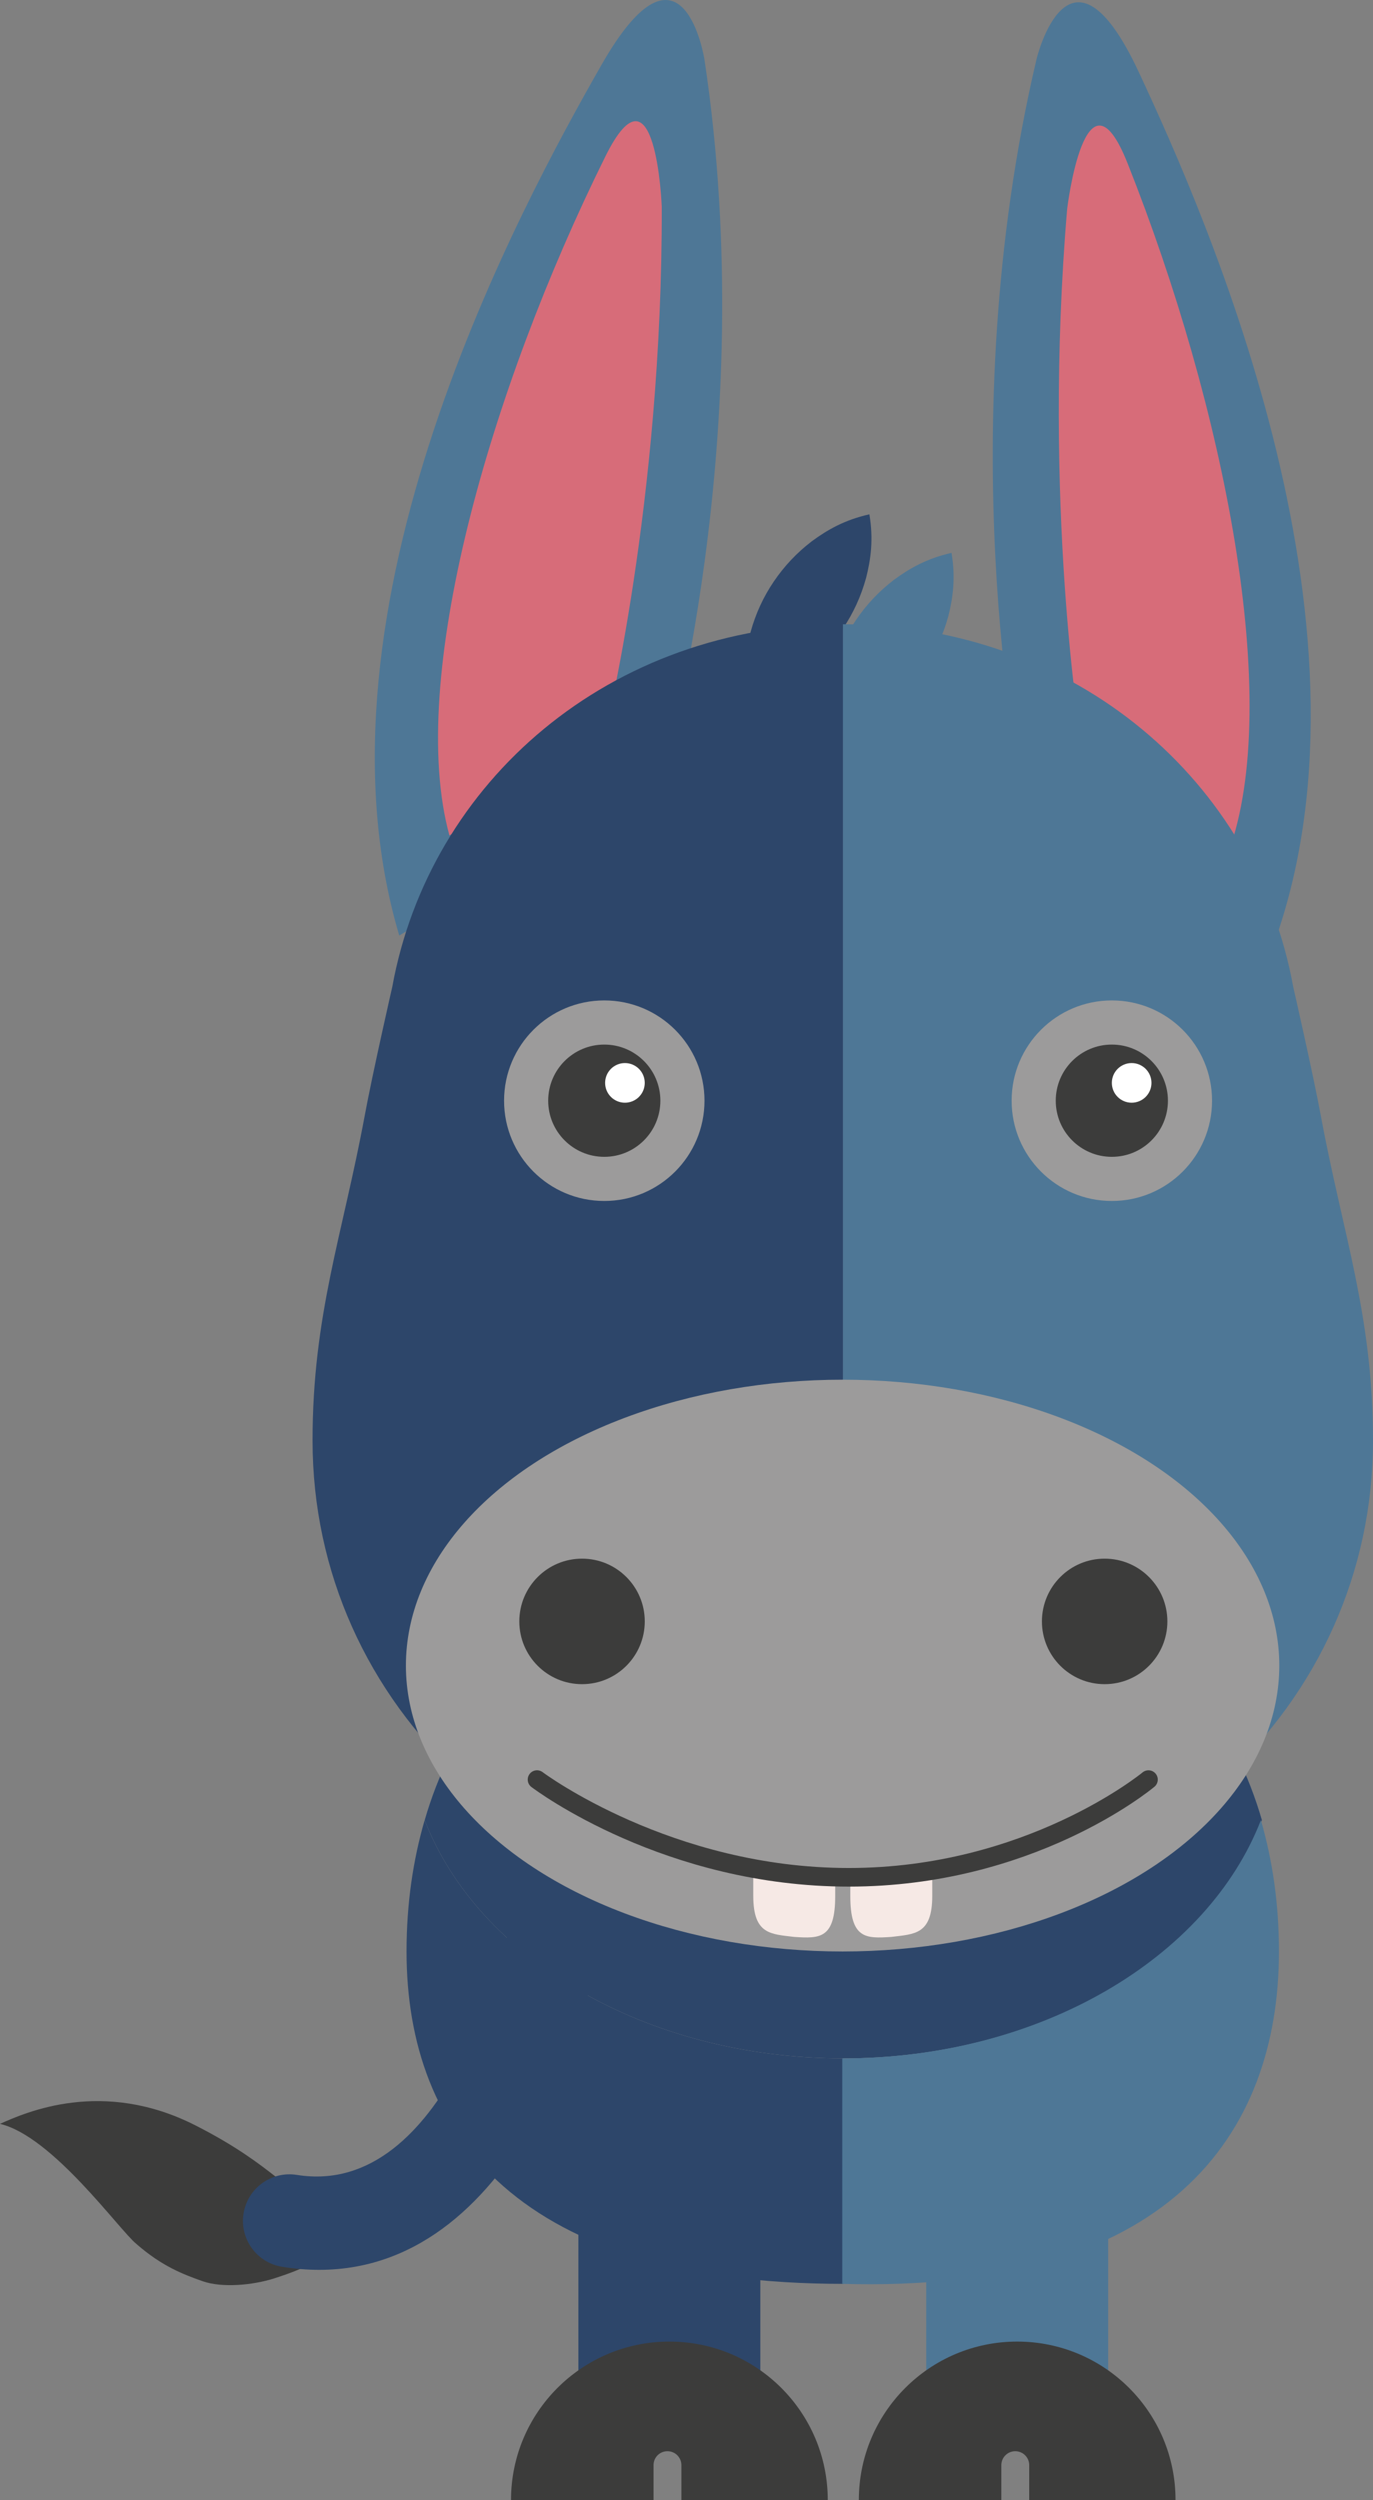 <?xml version="1.0" encoding="iso-8859-1"?>
<!-- Generator: Adobe Illustrator 17.0.0, SVG Export Plug-In . SVG Version: 6.00 Build 0)  -->
<!DOCTYPE svg PUBLIC "-//W3C//DTD SVG 1.1//EN" "http://www.w3.org/Graphics/SVG/1.1/DTD/svg11.dtd">
<svg version="1.1" id="Capa_1" xmlns="http://www.w3.org/2000/svg" xmlns:xlink="http://www.w3.org/1999/xlink" x="0px" y="0px"
	 width="81.976px" height="149.165px" viewBox="0 0 81.976 149.165" style="enable-background:new 0 0 81.976 149.165;"
	 xml:space="preserve">
<rect x="0" y="0" width="81.976" height="149.165" fill="#808080" stroke="none"/>
<g>
	<g>
		<g>
			<g>
				<g>
					<path style="fill:#4E7796;" d="M60.892,46.305c0,0-4.238-20.594,1.002-42.805c0,0,1.951-8.08,6.1,0.806
						c4.151,8.886,15.16,33.804,7.782,52.768L60.892,46.305z"/>
				</g>
			</g>
			<g>
				<g>
					<path style="fill:#D76C79;" d="M64.533,44.113c0,0-2.307-14.079-0.816-31.663c0,0,1.09-9.035,3.603-2.712
						c5.766,14.51,9.318,32.107,6.022,41.128L64.533,44.113z"/>
				</g>
			</g>
		</g>
		<g>
			<g>
				<g>
					<path style="fill:#4E7796;" d="M39.555,46.305c0,0,5.911-20.178,2.507-42.743c0,0-1.282-8.213-6.146,0.303
						c-4.864,8.517-17.877,32.448-12.078,51.954L39.555,46.305z"/>
				</g>
			</g>
			<g>
				<g>
					<path style="fill:#D76C79;" d="M36.106,43.822c0,0,3.452-13.843,3.405-31.489c0,0-0.346-9.093-3.367-2.998
						c-6.935,13.988-11.855,31.252-9.31,40.515L36.106,43.822z"/>
				</g>
			</g>
		</g>
	</g>
	<g>
		<g>
			<g>
				<g style="opacity:0.39;">
					<g>
						<path style="fill:#C6CCD6;" d="M50.349,122.815c11.832,0,21.809-6,24.997-14.215c-3.188-10.985-13.165-16.989-24.997-16.989
							c-11.833,0-21.81,6.004-24.995,16.989C28.539,116.815,38.516,122.815,50.349,122.815z"/>
					</g>
				</g>
				<g>
					<g>
						<path style="fill:#2D466A;" d="M50.349,122.815c11.832,0,21.809-6,24.997-14.215c-3.188-10.985-13.165-16.989-24.997-16.989
							c-11.833,0-21.81,6.004-24.995,16.989C28.539,116.815,38.516,122.815,50.349,122.815z"/>
					</g>
				</g>
				<g>
					<g>
						<path style="fill:#2D466A;" d="M25.354,108.6c-0.694,2.384-1.081,4.992-1.081,7.836c0,10.953,6.772,19.831,26.075,19.831
							v-13.452C38.516,122.815,28.539,116.815,25.354,108.6z"/>
					</g>
				</g>
				<g>
					<g>
						<path style="fill:#4E7796;" d="M75.283,108.6c0.692,2.384,1.078,4.992,1.078,7.836c0,10.953-6.622,20.387-26.073,19.831
							v-13.452C62.12,122.815,72.097,116.815,75.283,108.6z"/>
					</g>
				</g>
			</g>
		</g>
		<g>
			<g>
				<g>
					<rect x="34.534" y="129.334" style="fill:#2D466A;" width="10.862" height="14.977"/>
				</g>
			</g>
			<g>
				<g>
					<rect x="55.301" y="129.334" style="fill:#4E7796;" width="10.864" height="14.977"/>
				</g>
			</g>
			<g>
				<g>
					<g>
						<path style="fill:#3C3C3B;" d="M39.852,146.252c0.458,0,0.831,0.373,0.831,0.832v2.08h8.739c0-5.221-4.234-9.453-9.457-9.453
							c-5.22,0-9.454,4.232-9.454,9.453h8.509v-2.08C39.018,146.625,39.39,146.252,39.852,146.252z"/>
					</g>
				</g>
			</g>
			<g>
				<g>
					<g>
						<path style="fill:#3C3C3B;" d="M60.617,146.252c0.46,0,0.833,0.373,0.833,0.832v2.08h8.736c0-5.221-4.232-9.453-9.455-9.453
							c-5.221,0-9.453,4.232-9.453,9.453h8.507v-2.08C59.786,146.625,60.157,146.252,60.617,146.252z"/>
					</g>
				</g>
			</g>
		</g>
	</g>
	<g>
		<g>
			<g>
				<g>
					<path style="fill:#2D466A;" d="M51.908,30.688c0.249,1.479,0.088,2.679-0.198,3.796c-0.304,1.106-0.767,2.103-1.373,3.006
						c-0.602,0.904-1.352,1.71-2.262,2.407c-0.927,0.686-1.98,1.287-3.449,1.608c-0.256-1.482-0.096-2.684,0.19-3.8
						c0.304-1.104,0.77-2.102,1.38-3.002c0.61-0.899,1.355-1.705,2.267-2.402C49.393,31.614,50.443,31.012,51.908,30.688z"/>
				</g>
			</g>
			<g>
				<g>
					<path style="fill:#4E7796;" d="M56.811,32.989c0.252,1.478,0.089,2.679-0.195,3.796c-0.306,1.106-0.771,2.103-1.375,3.007
						c-0.604,0.903-1.352,1.709-2.263,2.406c-0.926,0.686-1.979,1.288-3.448,1.608c-0.254-1.483-0.096-2.685,0.193-3.801
						c0.303-1.105,0.768-2.103,1.377-3.001c0.609-0.9,1.357-1.706,2.266-2.403C54.298,33.915,55.348,33.313,56.811,32.989z"/>
				</g>
			</g>
		</g>
		<g>
			<g>
				<g>
					<path style="fill:#4E7796;" d="M78.865,66.59c-0.479-2.581-1.652-7.708-1.652-7.708c-2.217-12.205-12.964-21.635-26.904-21.635
						v77.273c18.408,0,31.667-12.791,31.667-28.57C81.976,78.469,80.178,73.673,78.865,66.59z"/>
				</g>
			</g>
			<g>
				<g>
					<g>
						<path style="fill:#2D466A;" d="M21.771,66.59c0.477-2.581,1.65-7.708,1.65-7.708c2.219-12.205,12.964-21.635,26.906-21.635
							v77.273c-18.408,0-31.666-12.791-31.666-28.57C18.66,78.469,20.458,73.673,21.771,66.59z"/>
					</g>
				</g>
			</g>
		</g>
		<g>
			<g>
				<ellipse style="fill:#9C9B9B;" cx="50.308" cy="99.378" rx="26.073" ry="17.058"/>
			</g>
		</g>
		<g>
			<g>
				<g>
					<circle style="fill:#3C3C3B;" cx="34.751" cy="96.742" r="3.745"/>
				</g>
			</g>
			<g>
				<g>
					<circle style="fill:#3C3C3B;" cx="65.954" cy="96.742" r="3.745"/>
				</g>
			</g>
		</g>
		<g>
			<g>
				<g>
					<circle style="fill:#9C9B9B;" cx="36.079" cy="65.674" r="5.983"/>
				</g>
			</g>
		</g>
		<g>
			<g>
				<g>
					<circle style="fill:#9C9B9B;" cx="66.383" cy="65.674" r="5.983"/>
				</g>
			</g>
		</g>
		<g>
			<g>
				<g>
					<circle style="fill:#3C3C3B;" cx="36.079" cy="65.674" r="3.349"/>
				</g>
			</g>
		</g>
		<g>
			<g>
				<g>
					<circle style="fill:#3C3C3B;" cx="66.383" cy="65.674" r="3.349"/>
				</g>
			</g>
		</g>
		<g>
			<g>
				<circle style="fill:#FFFFFF;" cx="37.312" cy="64.611" r="1.183"/>
			</g>
		</g>
		<g>
			<g>
				<circle style="fill:#FFFFFF;" cx="67.566" cy="64.611" r="1.183"/>
			</g>
		</g>
		<g>
			<g>
				<g>
					<path style="fill:#F6E9E5;" d="M44.975,113.122c0,2.317,1.062,2.273,2.446,2.445l0,0c1.533,0.104,2.446,0.108,2.446-2.445
						v-1.557c0,0.262-4.893-0.361-4.893-0.361V113.122z"/>
				</g>
			</g>
			<g>
				<g>
					<path style="fill:#F6E9E5;" d="M55.661,113.122c0,2.317-1.063,2.273-2.447,2.445l0,0c-1.533,0.104-2.446,0.108-2.446-2.445
						v-1.557c0,0.262,4.893-0.361,4.893-0.361V113.122z"/>
				</g>
			</g>
		</g>
		<g>
			<g>
				<g>
					<path style="fill:#3C3C3B;" d="M50.68,112.565c-10.965,0-18.63-5.7-18.951-5.942c-0.245-0.186-0.293-0.533-0.108-0.778
						c0.184-0.245,0.532-0.292,0.778-0.108c0.074,0.057,7.703,5.718,18.281,5.718c10.559,0,17.466-5.644,17.535-5.701
						c0.235-0.195,0.585-0.165,0.782,0.071c0.196,0.235,0.165,0.585-0.07,0.782C68.635,106.849,61.659,112.565,50.68,112.565z"/>
				</g>
			</g>
		</g>
	</g>
	<g>
		<g>
			<g>
				<path style="fill:#3C3C3B;" d="M0,126.721c1.566-0.699,6.128-2.716,11.657,0.085c2.436,1.237,3.811,2.293,4.844,3.101
					c1.024,0.829,2.912,2.857,3.689,4.392c-1.568,0.707-1.828,1.003-3.832,1.646c-1.249,0.398-3.096,0.577-4.267,0.162
					c-1.171-0.415-2.422-0.89-3.949-2.222C7.115,133.05,3.145,127.467,0,126.721z"/>
			</g>
		</g>
		<g>
			<g>
				<g>
					<path style="fill:#2D466A;" d="M19.057,135.431c-0.711,0-1.45-0.059-2.218-0.183c-1.513-0.244-2.543-1.669-2.297-3.183
						c0.245-1.513,1.669-2.542,3.183-2.299c8.965,1.441,12.45-13.779,12.484-13.934c0.333-1.496,1.814-2.441,3.313-2.106
						c1.497,0.333,2.44,1.816,2.107,3.313C35.452,117.831,31.383,135.431,19.057,135.431z"/>
				</g>
			</g>
		</g>
	</g>
</g>
</svg>
